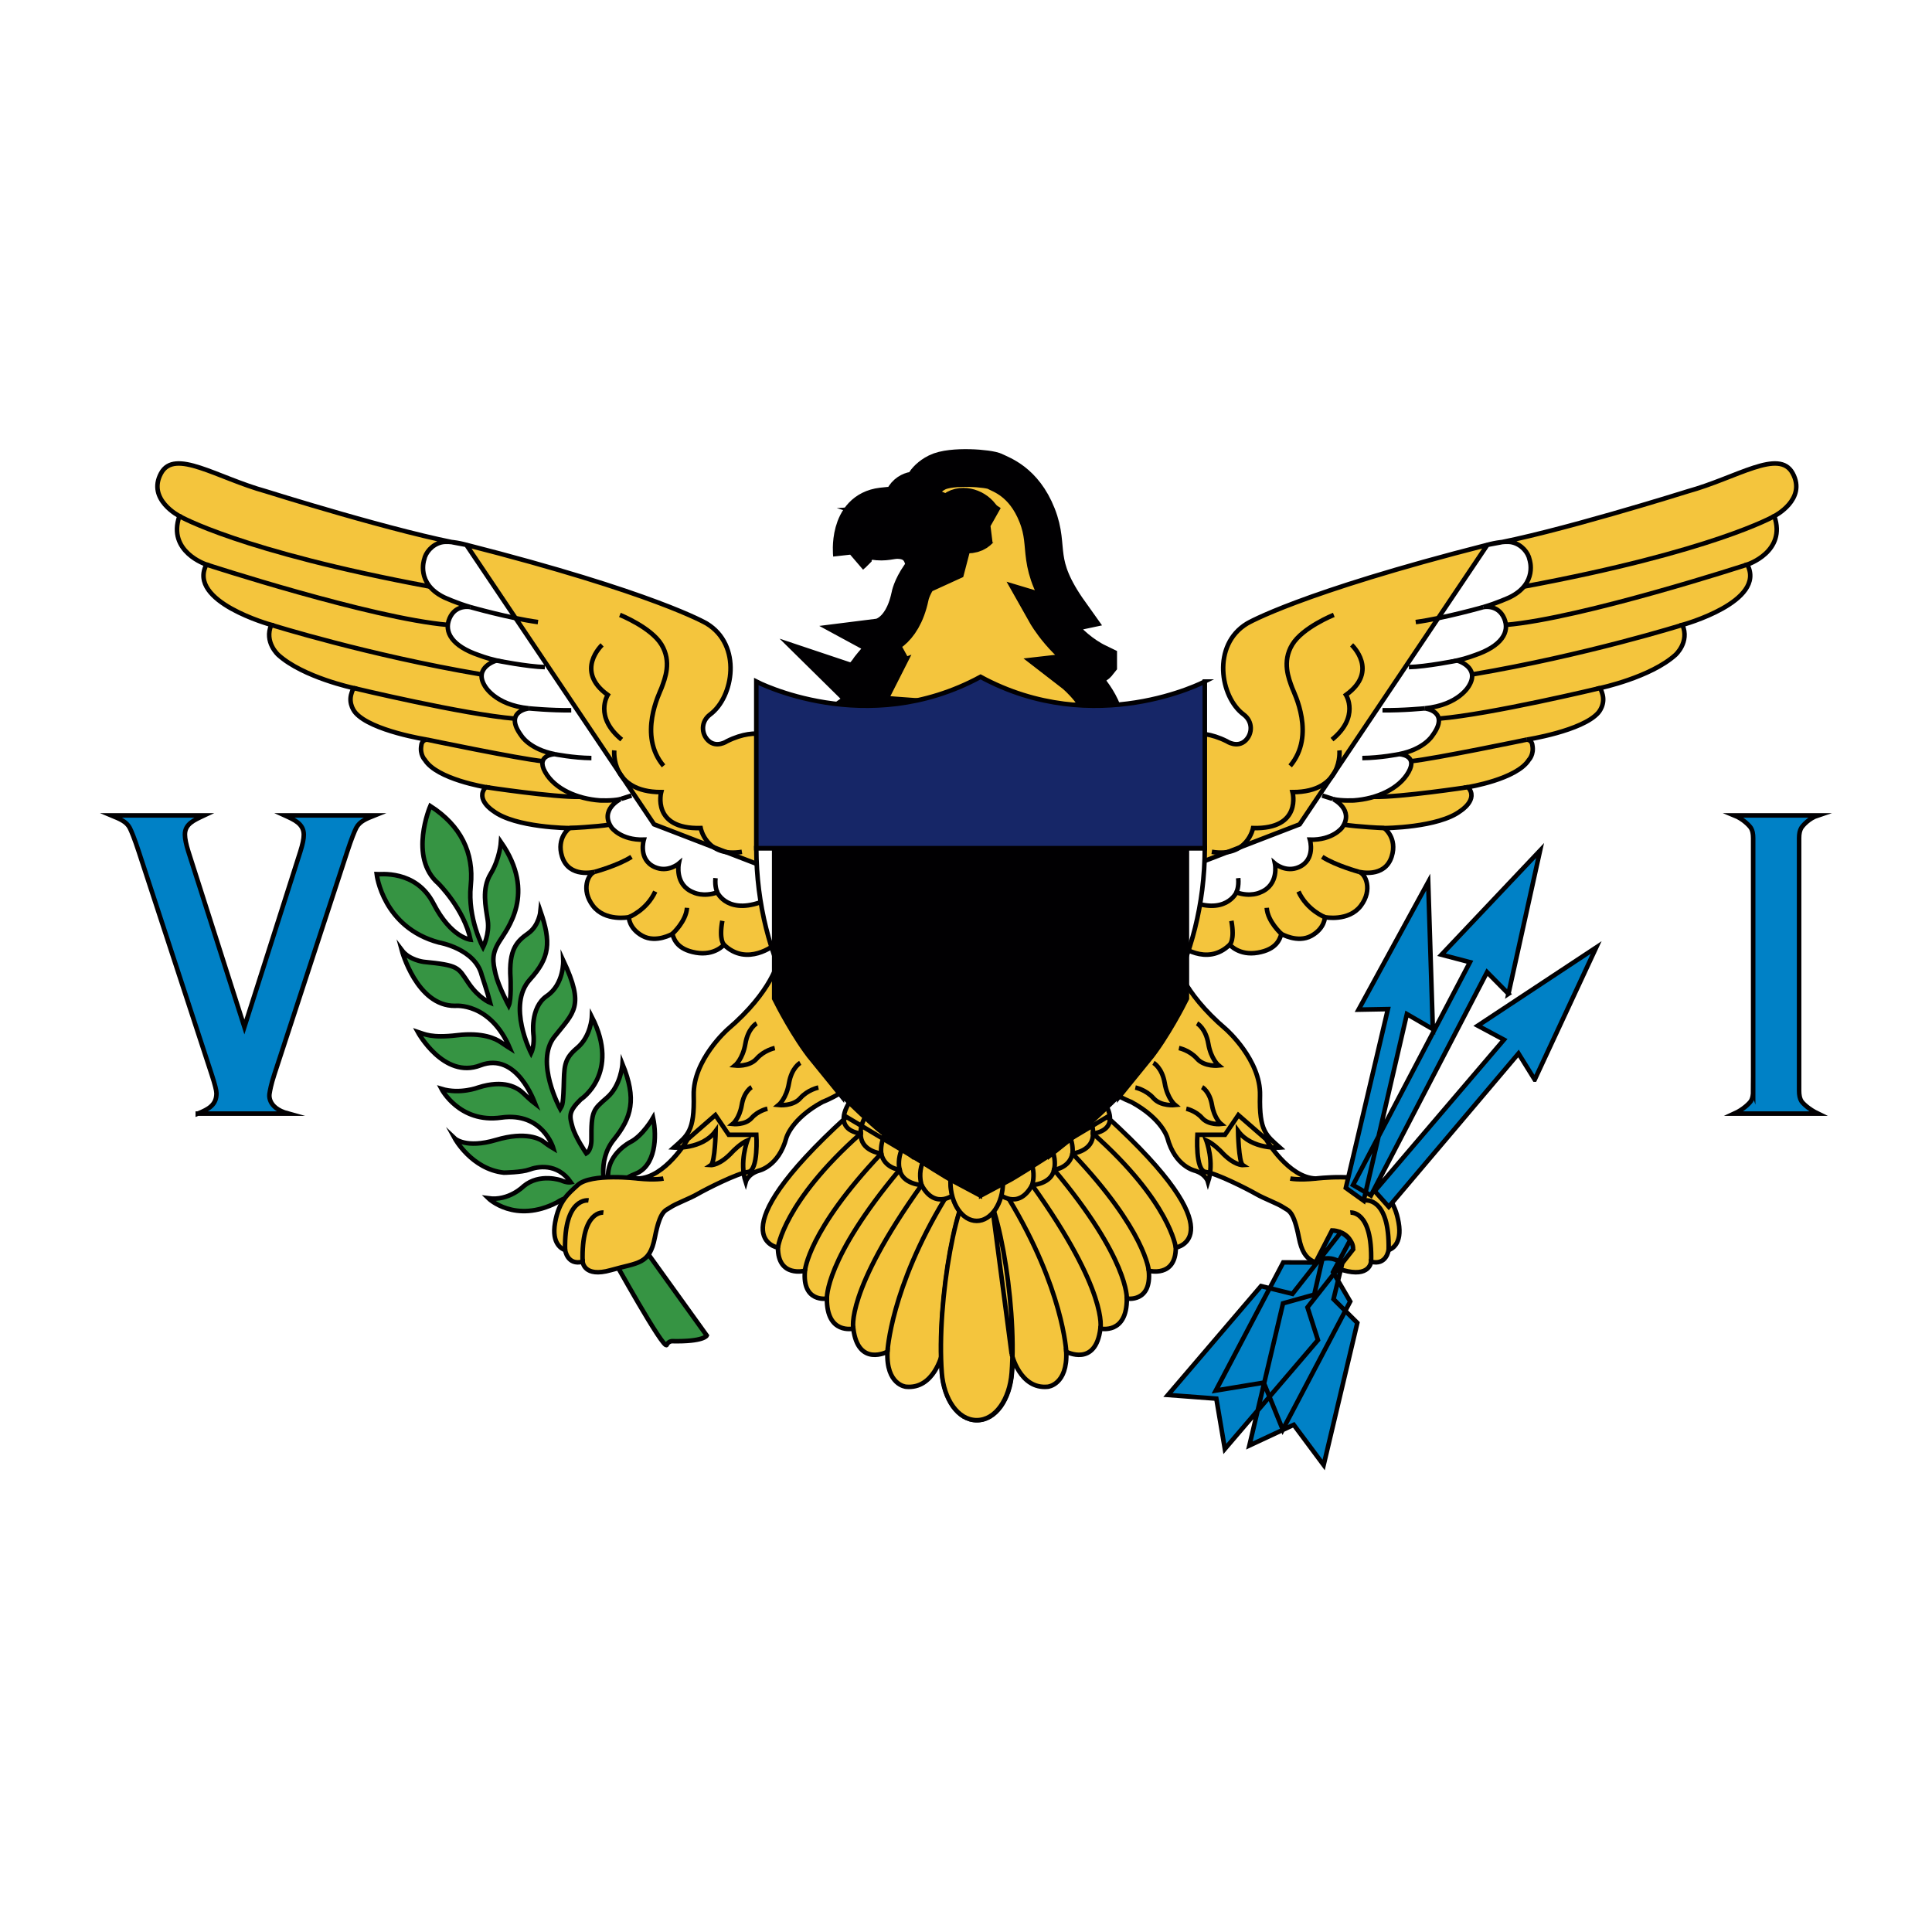 <svg xmlns="http://www.w3.org/2000/svg" xmlns:xlink="http://www.w3.org/1999/xlink" height="512" width="512" viewBox="0 0 512 512"><path fill="#fff" d="M0 0h512v512H0z"/><path d="M163.478 315.945s-.414-2.806 4.915-4.864c5.33-2.056 5.744-9.727 4.678-14.84 0 0-2.78 4.864-6.156 6.485 0 0-5.507 2.87-5.76 8.35 0 0-.043 2.002-.458 3.562-.227.853-2.664-6.86 1.954-12.598 4.766-5.92 6.1-10.727 2.31-20.08 0 0-.357 5.674-4.087 8.916-3.73 3.243-4.205 3.493-4.145 11.226 0 0 .06 2.682-1.362 3.555 0 0-2.902-4.24-3.672-7.047-.77-2.806-1.125-3.99 2.19-7.234 0 0 10.625-6.865 2.962-21.89 0 0-.237 5.177-3.908 8.233-3.67 3.055-3.375 5.113-3.553 10.413-.178 5.302-.533 4.928-.947 5.676 0 0-6.75-12.41-1.54-19.02 5.21-6.61 8.113-7.984 2.37-20.27 0 0 .254 6.3-4.345 9.418-4.598 3.118-3.532 10.414-3.532 10.414s.298 2.743-.65 4.74c0 0-6.504-12.688-.295-19.52 5.27-5.8 5.625-9.854 2.783-18.086 0 0-.355 3.804-3.257 5.862-2.9 2.058-5.21 4.116-4.677 12.036 0 0 .237 5.55-.474 7.11 0 0-2.725-5.052-3.494-8.357-.77-3.305-1.066-5.24.947-8.544 2.013-3.304 10.007-12.783.474-26.44 0 0-.296 4.427-2.724 8.42-2.428 3.99-1.303 8.73-.77 12.346.533 3.616-1.243 7.11-1.243 7.11s-4.146-7.61-3.258-16.34c.888-8.73-2.665-15.903-10.718-21.08 0 0-5.863 13.596 2.13 20.518 0 0 6.81 6.736 8.528 14.905 0 0-5.15-.5-9.83-9.604-4.677-9.106-14.39-7.67-15.04-7.734 0 0 1.6 14.094 16.52 18.085 0 0 9.535 1.623 11.31 8.607 0 0 1.6 4.802 2.25 7.36 0 0-3.02-1.186-5.802-5.302-2.783-4.116-2.428-4.615-11.843-5.55 0 0-3.79-.437-5.803-3.118 0 0 3.967 14.905 14.152 14.78 0 0 9.297-.998 14.508 11.225 0 0-1.007-.624-2.368-1.56-1.362-.935-4.797-2.682-11.607-1.87-6.81.81-8.706-.313-10.424-.874 0 0 6.87 12.597 16.58 8.856 9.712-3.742 14.403 9.902 14.51 10.165 0 0-1.304-1-3.02-2.683-1.72-1.684-5.284-3.76-12.022-1.62 0 0-4.856 1.87-9.77.373 0 0 4.737 9.167 15.81 7.608 11.073-1.56 13.856 8.17 13.856 8.17s-1.48-.873-2.486-1.684c-1.006-.81-4.737-2.93-12.73-.56-7.995 2.368-10.897-.376-10.897-.376s4.44 8.107 12.968 9.043c0 0 4.738-.062 6.75-.81 2.014-.75 7.344-1.934 11.015 3.367 0 0-1.007.187-2.546-.5 0 0-5.685-2.057-10.008 1.56 0 0-3.85 3.93-9.297 3.18 0 0 7.045 6.86 18.237 1.06 0 0 3.79-2.743 6.573-.623 2.784 2.12 9.238-2.058 9.238-2.058z" stroke-miterlimit="10" fill="#369443" stroke="#010002" stroke-width="1.204"/><g stroke-miterlimit="10" fill="#f4c53d" stroke="#010002" stroke-width="10"><path d="M225.77 146.942s-1.3-11.606 7.973-12.722c9.672-1.164 14.45.873 14.45.873l4.34 8.523-1.5 5.737-6 2.744s1.027-8.814-7.052-8.997c-2.047-.046-3.25.766-6.487.252-3.257-.517-5 3.06-5.724 3.59zM291.023 175.67c-1.382 1.787-6.908 2.41-6.908 2.41s5.684 4.366 8.132 10.602c2.447 6.236-65.886.042-65.886.042s2.963-2.12 4.976-6.11c0 0-3.02 1.12-6.04-1.872 0 0 2.25.748 5.21-3.742 0 0 4.383-5.612 7.462-7.11 0 0-1.42.874-4.855-.997 0 0 5.92-.748 8.053-10.85 0 0 .355-2.246 2.605-5.49 2.25-3.242 1.778.625 5.923-4.364 0 0 1.895-3.536.237-5.698-1.66-2.162-3.436-1.372-6.91-3.45-3.474-2.08-5.013-3.243-3.83-6.444 1.185-3.202 4.265-2.704 4.7-2.704.433 0 .67-2.785 4.46-4.697 3.79-1.914 13.856-1.082 15.356-.25 1.5.83 7.58 2.618 11.132 11.598 3.553 8.98-.947 12.348 8.724 25.9 0 0-3.868.833-6.355.084 0 0 5.013 8.896 13.816 13.137z"/><path d="M248.744 137.775c-7.875-.374-4.855-7.88-4.855-7.88" fill="none"/><path d="M262.423 138.804s-1.392-.655-2.57-2.214c-1.65-2.188-5.336-3.243-7.32-1.185 0 0-2.013 2.245-3.79 2.37 0 0 2.014.623 3.406 1.902 1.39 1.278 2.84 2.214 4.913 1.933 2.072-.28 2.398-1.372 3.375-2.027.976-.655 1.983-.78 1.983-.78z"/></g><path d="M162.25 333.164s-.177-5.05 6.218-5.425l18.83 26.19s-.71 1.683-9.238 1.496c0 0-.903-.006-1.376.992-.728 1.53-14.433-23.256-14.433-23.256z" stroke-miterlimit="10" fill="#369443" stroke="#010002" stroke-width="1.204"/><g id="a" transform="translate(2.878 84.937) scale(.12)" fill="#f4c53d" stroke="#010002" stroke-width="10"><path d="M1494.918 1807.886s-49.82 85.606-110.13 86.987c0 0-103.74-12.628-133.073 14.498-20.454 18.917-41.3 34.52-49.82 82.847-8.523 48.326 16.387 58.682 22.287 60.753 0 0 4.59 34.518 38.676 25.543 0 0 1.967 35.9 62.276 18.64 60.31-17.26 85.22-11.736 97.02-71.8 11.8-60.06 22.693-59.078 33.43-66.275 14.423-9.665 41.518-18.8 61.62-30.376 18.062-10.4 87.187-45.565 110.786-48.326 23.6-2.76 18.355-82.154 18.355-82.154h-60.964l-29.497-43.493-60.964 53.155zm192.01-429.41s-60.965 49.708-112.096 0c0 0-20.65 24.854-61.948 17.605-41.3-7.247-48.182-28.994-52.115-41.42 0 0-35.73 20.84-65.883 4.38-30.155-16.462-30.155-41.315-30.155-41.315s-52.443 10.338-79.32-25.207c-26.876-35.545-10.488-70.754 3.934-74.897 0 0-56.7 14.855-72.11-33.827-13.11-41.422 16.39-62.824 16.39-62.824s-119.47-.575-168.473-37.97c0 0-40.643-25.545-16.388-52.47 0 0-107.507-17.26-134.384-60.06 0 0-11.8-11.737-7.865-32.45 0 0 .656-11.735 12.455-12.426 0 0-122.6-18.937-157.982-59.372 0 0-17.044-18.64-8.522-43.492 0 0 1.803-6.56 4.753-10.96 0 0-111.606-23.56-166.67-73.266 0 0-31.788-28.32-15.4-66.29 0 0-186.506-51.073-143.24-133.228 0 0-87.186-28.305-59.654-107.008 0 0-72.11-36.59-40.643-94.58 30.114-55.5 122.585 9.664 232.08 39.96 0 0 296.28 93.28 442.188 118.106l414.574 617.222 241.892 93.2 24.58 172.593zM1689.878 923.866s-38.857-29.17-108.163 5.178c0 0-23.333 16.068-41.687-1.536-15.336-14.71-16.775-41.83 4.322-57.49 51.623-38.316 70.798-153.263-7.866-200.898 0 0-114.063-67.656-532.32-174.095 0 0-35.044-9.717-53.727-5.057-20.572 5.13-34.743 22.782-37.65 37.886 0 0-18.715 53.188 44.206 83.62 0 0 28.408 13 57.687 21.402 0 0-32.16-6.952-45.887 24.853-13.11 30.374 5.9 61.44 64.898 81.462 0 0 15.96 6.21 38.678 11.736 0 0-50.476 14.497-26.22 55.23 0 0 21.632 42.802 98 50.396 0 0-57.03 6.213-16.715 60.408 0 0 17.7 29.686 73.42 40.732 0 0-42.282 1.38-20.977 39.35 21.305 37.972 71.44 59.373 120.775 62.825 0 0 26.72 1.38 45.404-2.76 0 0-46.87 23.472-19.338 62.823 0 0 20.32 27.96 71.125 26.58 0 0-13.186 43.944 24.09 60.58 29.01 12.943 53.1-7.768 53.1-7.768s-9.833 47.118 32.45 63.687c0 0 21.14 10.873 52.605 0 0 0 24.09 53.85 109.638 16.05 85.545-37.798 20.156-355.197 20.156-355.197zm5.074 489.39s-12.552 67.393-112.09 152.22c0 0-76.8 67.745-74.834 145.757 2.003 79.44-13.766 88.368-43.92 115.292 0 0 62.275 4.833 92.43-36.59 0 0-1.312 69.037-10.49 75.25 0 0 19.532 1.246 47.854-29.685 0 0 17.044-17.95 32.777-24.853 0 0-18.357 47.636-3.935 91.82 0 0 4.59-17.26 28.843-24.854 0 0 43.92-8.975 60.964-72.49 0 0 11.144-42.112 79.975-79.392 0 0 78.007-29.42 76.04-67.87-1.965-38.446-173.618-244.603-173.618-244.603zM2056.524 2282.172s-17.87 78.856-79.975 72.49c0 0-43.923-4.143-40.645-77.323 0 0-64.898 34.517-75.386-51.09 0 0-59 13.808-58.343-66.275 0 0-55.065 9.665-48.51-61.443 0 0-59.653 15.88-59.653-51.088 0 0-139.628-23.157 151.428-288.576l259.59 154.642-48.51 368.66zM2085.368 1928.287s-43.265 38.385-74.075-18.915c0 0-41.954-2.07-48.51-33.828 0 0-34.087-3.452-40.642-35.9 0 0-46.54-4.832-45.23-44.183 0 0-84.62-6.53-.027-102.332 84.59-95.802 228.153 158.945 228.153 158.945l-19.667 76.215zm48.275-23.747c41.94 0 89.463 261.995 77.13 419.84-4.48 57.328-35.19 104.152-77.13 104.152s-72.65-46.824-77.13-104.15c-12.333-157.846 35.19-419.843 77.13-419.843"/><ellipse ry="85.951" rx="58.032" cy="1902.468" cx="2133.643"/><path d="M1935.906 2277.34s6.555-138.765 126.824-337.594m-202.21 286.506s-18.683-80.083 150.773-316.88c0 0-19.666-56.612 40.643-92.856m-249.76 343.46s-5.243-86.642 160.607-284.433c0 0-14.65-51.088 45.445-91.82m-254.56 314.81s6.228-87.677 168.472-258.89c0 0-8.117-52.468 50.023-84.916m-278.15 292.72s11.8-100.105 182.895-251.987c0 0-5.9-39.35 51.132-79.393M372.257 431.976s134.384 77.806 552.895 155.612M431.91 538.984S795.627 657.63 965.01 672.21m-389.86 0s213.37 66.98 463.238 109.247m-281.17 30.31s241.072 57.905 356.164 67.515m-194.41 46.31s203.908 42.526 255.572 47.64m-125.777 57.297s148.806 22.61 208.03 21.4m-23.17 69.037s60.166-2.826 89.08-7.626m-33.36 104.28s51.132-13.808 81.286-33.14m-5.9 133.243s39.333-15.188 58.343-56.61m37.693 93.545s30.48-27.27 32.447-57.647m81.614 81.465s-11.412-9.845-3.604-52.64m-11.145-62.825s-5.9-12.254-3.932-31.585m-211.082-581.293s68.83 27.615 91.775 65.585c22.945 37.97 7.834 74.873 0 96.047-3.935 10.64-52.442 104.16 4.59 171.816m-95.38 73.525s.33-.345 24.583-7.94m-169.784-91.473s41.025 8.26 81.285 8.63m-137.99-109.77s48.183 4.833 93.414 4.142m-165.195-109.77s69.486 13.808 106.852 14.5m-164.54-132.553s85.7 24.46 149.463 33.14m141.596 50.396s-61.62 57.3 12.455 110.46c0 0-30.81 48.325 30.81 98.722m-16.387 23.82s-9.177 92.154 103.574 92.16c0 0-21.633 82.157 87.186 79.396 0 0 12.455 65.585 91.12 52.468m-173.327 721.44s-17.84 3.97-56.54 0m-108.818 48.327s-54.41-8.287-51.787 109.767m84.566-82.845s-49.165-6.213-45.887 108.388m520.653-384.536s-23.6 4.833-39.988 23.473c-16.39 18.64-47.854 15.188-47.854 15.188s17.045-13.807 22.945-48.326c5.9-34.52 24.91-44.876 24.91-44.876m-56.3-32.688s-23.598 4.833-39.986 23.473c-16.39 18.64-47.855 15.187-47.855 15.187s17.044-13.807 22.944-48.326c5.9-34.52 24.91-44.873 24.91-44.873m23.76 188.537s-20.605 4.22-34.914 20.495c-14.31 16.274-41.783 13.26-41.783 13.26s14.882-12.056 20.033-42.195c5.15-30.14 21.75-39.18 21.75-39.18" fill="none"/></g><use transform="matrix(-1 0 0 1 517.756 0)" xlink:href="#a" width="100%" height="100%" stroke="#010002" stroke-width="10"/><path fill="#0081c6" stroke="#010002" stroke-width="1.204" stroke-miterlimit="10" d="M379.72 272.736l-6.88-3.992-11.455 49.453-4.727-3.396 11.15-47.377-7.774.143 18.457-33.8 1.23 38.97zm26.992 13.375l-4.296-6.926-34.383 40.628-3.723-4.168 34.253-40.113-6.93-3.718L423 251.096l-16.286 35.015zM399.754 263.368l-5.665-5.73-30.775 59.17-4.742-2.767 30.98-59.05-7.545-1.98 26.135-27.618-8.39 37.977zM355.7 334.857l-2.305 9.424 6.31 6.29-8.92 37.673-7.932-10.656-11.754 5.486 8.917-37.674 8.27-2.306 2.146-9.408s2.5-.98 5.266 1.172zM357.813 328.642l-4.543 8.475 4.55 7.793-17.873 33.96-5.044-12.456-12.703 2.095 17.874-33.96 8.554.026 4.386-8.502s3.19-.006 4.8 2.567zM358.58 331.107l-12.083 15.35 2.77 8.67-24.67 28.855-2.254-13.33-12.825-.968 24.67-28.855 8.33 2.05 12.815-16.295s3.438 1.707 3.247 4.52zM52.42 295.12c2.88-1.177 4.954-2.312 4.945-5.386-.002-.733-.41-2.354-1.226-4.863L36.795 225.76c-1.146-3.51-2.012-5.6-2.413-6.368-.87-1.666-2.577-2.344-4.876-3.3H54.09c-2.67 1.26-5.105 2.262-5.082 5.094.008 1.08.312 2.605.94 4.573l14.817 46.387 14.802-46.387c.626-1.968.95-3.492.94-4.573-.03-2.91-2.564-3.96-5.055-5.095h23.823c-2.177.87-3.953 1.554-4.865 3.3-.402.767-1.267 2.855-2.412 6.366L72.66 284.87c-.82 2.51-1.115 4.16-1.228 4.922 0 0-.89 3.738 4.947 5.327H52.42zm412.184-6.08v-66.93c0-1.158-.19-2.045-.572-2.663-.382-.617-2.043-2.397-4.414-3.358h22.15c-2.37.783-4.032 2.69-4.413 3.327-.382.637-.573 1.534-.573 2.692v66.93c0 1.195.198 2.112.593 2.75.395.635 2.023 2.19 4.394 3.33h-22.153c2.37-1.08 4.032-2.74 4.414-3.36.38-.617.573-1.525.573-2.72z"/><path d="M259.86 311.813s59.28-26.27 59.428-87.042h-118.86c.15 60.774 59.43 87.044 59.43 87.044z" fill="#fff" stroke="#010002" stroke-width="1.204"/><g fill="#a60032" stroke="#010002" stroke-width="10"><path d="M209.568 224.77v38.83s4.54 9.004 9.143 14.652V224.77h-9.142zM227.854 224.77v64.007s5.718 5.606 9.143 8.31V224.77h-9.143zm18.286 0v79.118s6.523 4.213 9.143 5.596V224.77h-9.143zm64 0v38.828s-4.54 9.006-9.143 14.654V224.77h9.143zm-18.286 0v64.007s-5.718 5.606-9.143 8.31V224.77h9.145zm-18.286 0v79.118s-6.523 4.213-9.143 5.596V224.77h9.143z"/></g><path d="M319.288 180.62s-29.09 15.215-59.43-1.25c-30.34 16.465-59.43 1.25-59.43 1.25v44.15h118.86v-44.15z" stroke-miterlimit="10" fill="#162667" stroke="#010002" stroke-width="1.204"/></svg>